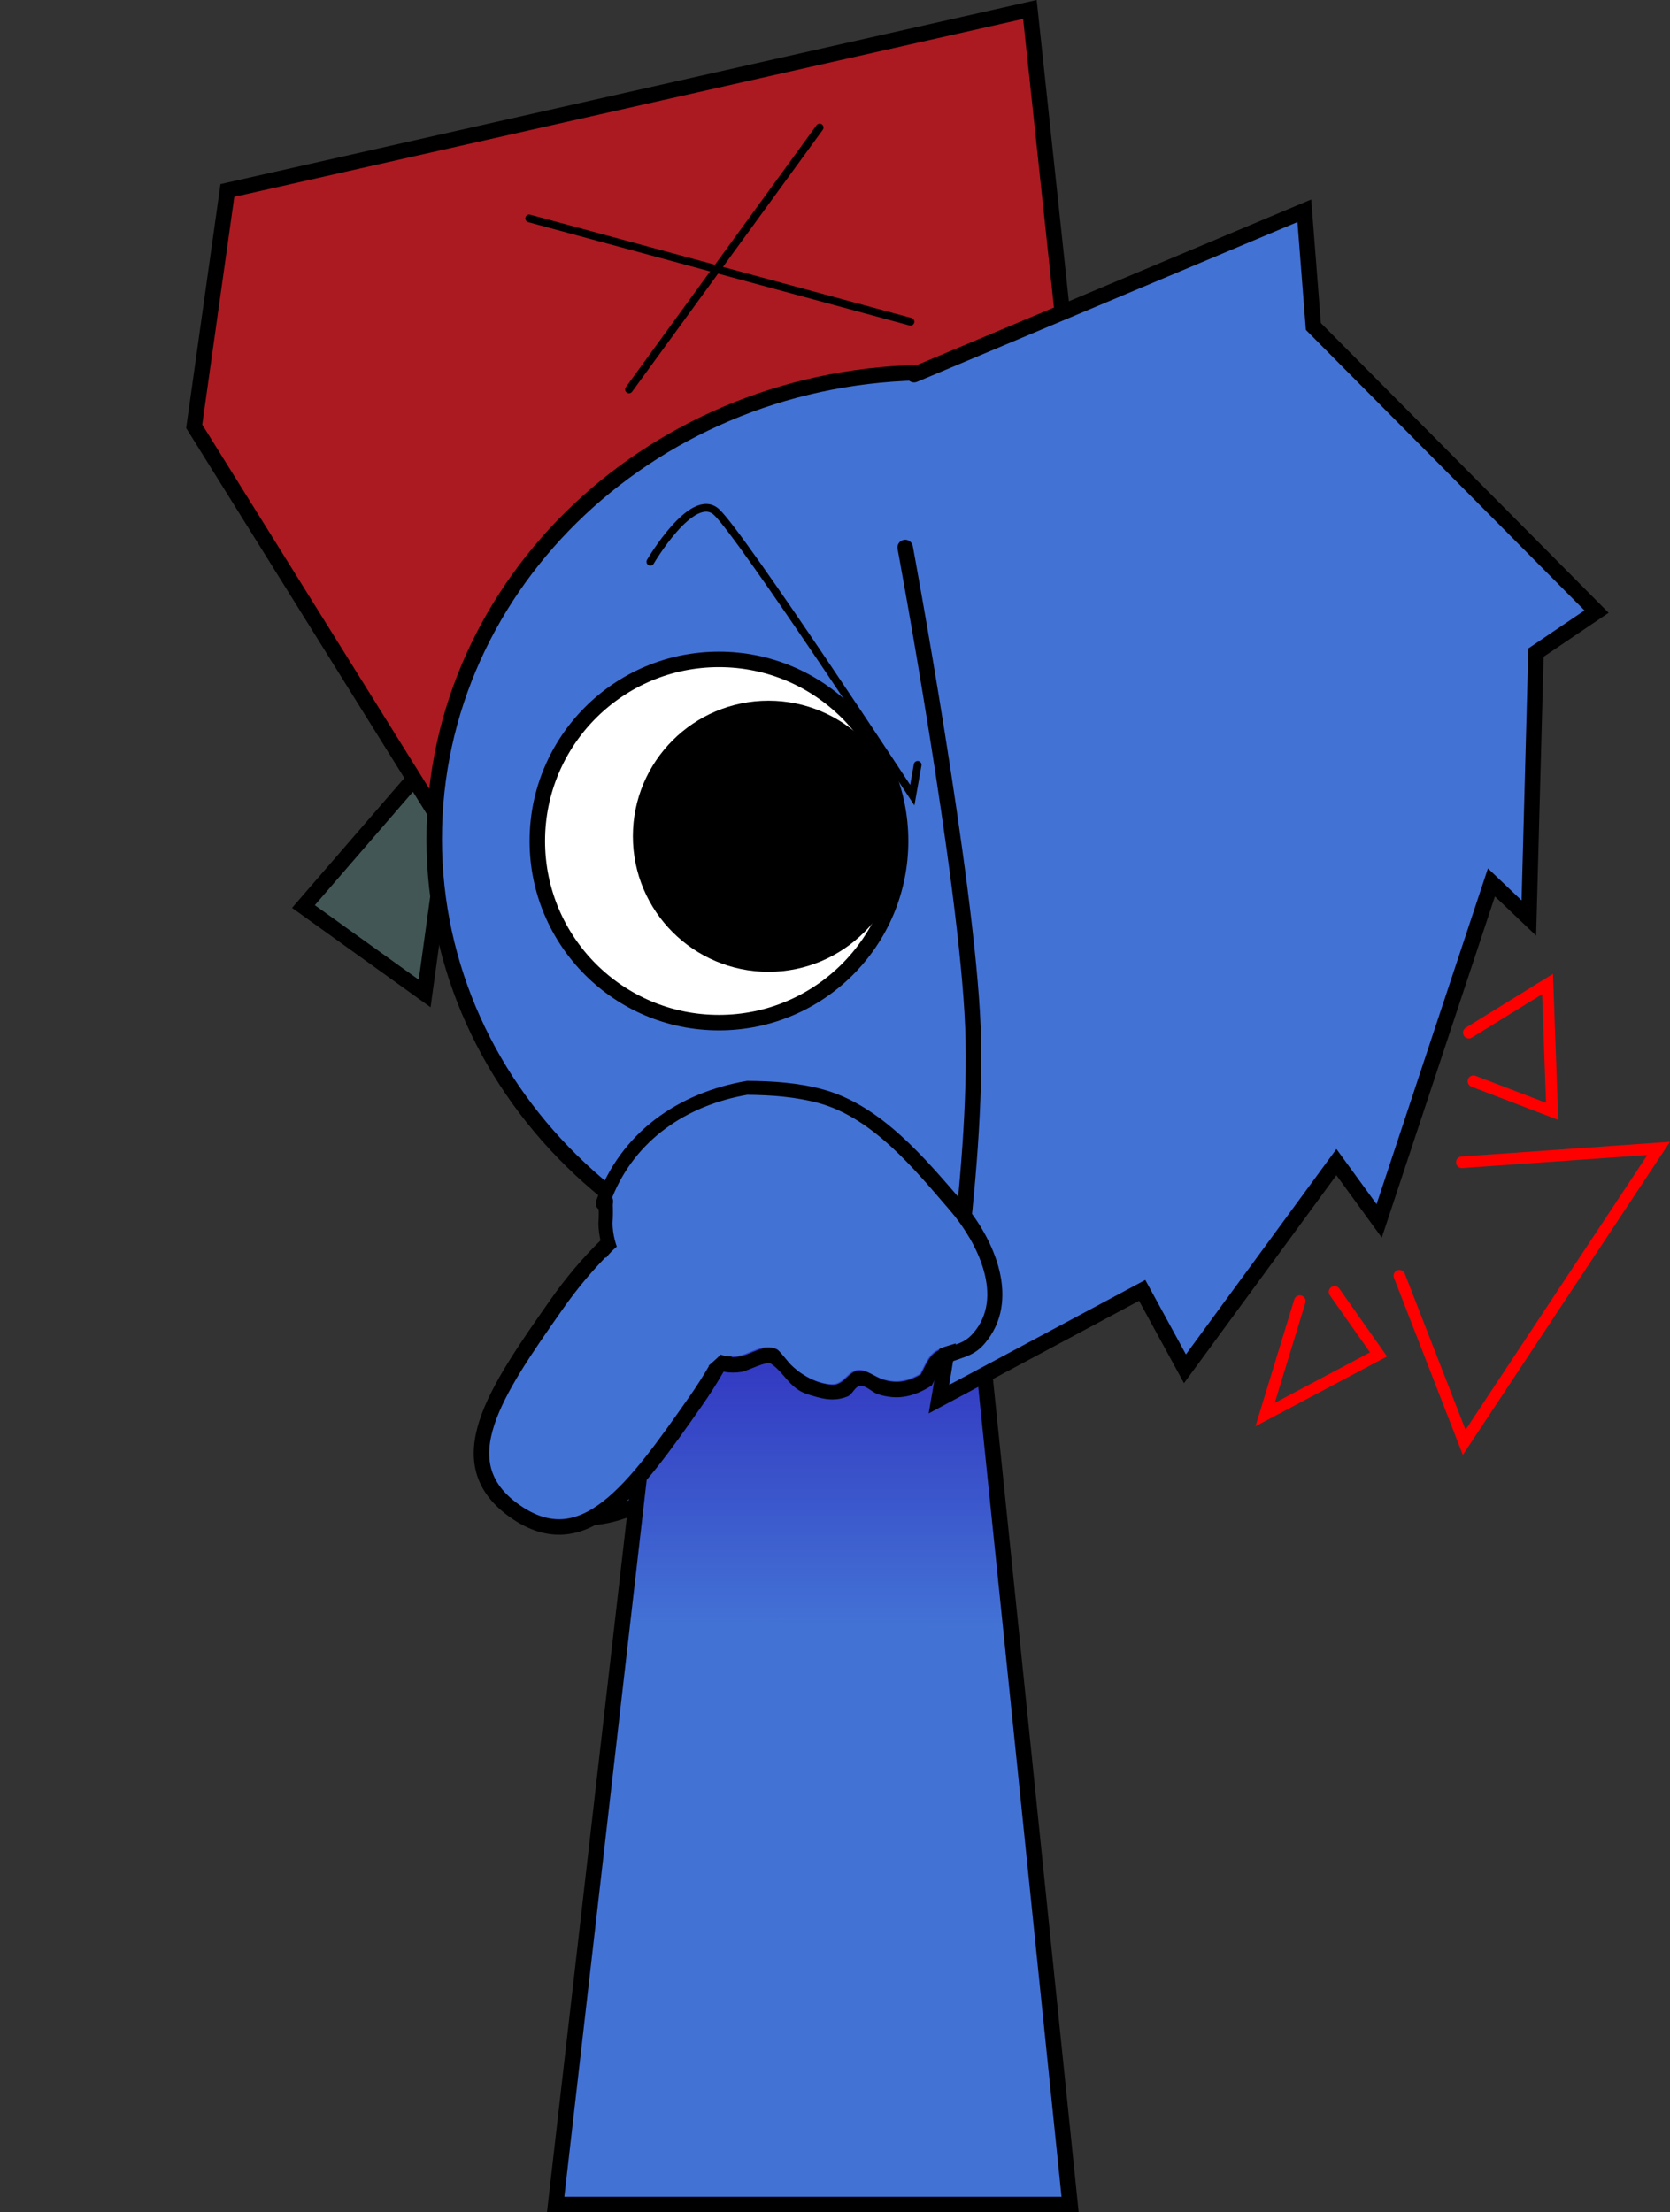 <svg version="1.1" xmlns="http://www.w3.org/2000/svg" xmlns:xlink="http://www.w3.org/1999/xlink" width="215.876" height="286.021" viewBox="0,0,215.876,286.021"><rect x="0" y="0" width="215.876" height="286.021" fill="#333333" stroke="none"/><defs><linearGradient x1="320.087" y1="187.072" x2="320.087" y2="244.232" gradientUnits="userSpaceOnUse" id="color-1"><stop offset="0" stop-color="#2713b5"/><stop offset="1" stop-color="#2713b5" stop-opacity="0"/></linearGradient></defs><g transform="translate(-214.524,-34.051)"><g stroke-miterlimit="10"><path d="M298.835,227.485c-6.588,4.421 -14.915,3.554 -18.599,-1.936c-3.684,-5.49 -1.33,-13.524 5.258,-17.945c6.588,-4.421 14.915,-3.554 18.599,1.936c3.684,5.49 1.33,13.524 -5.258,17.945z" fill="#4372d5" stroke="#000000" stroke-width="2" stroke-linecap="butt"/><g stroke="#000000" stroke-linecap="butt"><path d="M286.352,319.072l15.143,-131.842l37.783,-0.158l13.574,132z" fill="#4372d5" stroke-width="0"/><path d="M295.019,243.611l6.476,-56.381l37.783,-0.158l5.878,57.16z" fill="url(#color-1)" stroke-width="0"/><path d="M286.352,319.072l15.143,-131.842l37.783,-0.158l13.574,132z" fill="none" stroke-width="2"/></g><path d="M214.524,306.613v-267.725h213.182v267.725z" fill="none" stroke="none" stroke-width="0" stroke-linecap="butt"/><path d="" fill="none" stroke="#000000" stroke-width="2" stroke-linecap="round"/><g stroke="#000000"><path d="M269.419,162.501l-15.669,-11.243l20.477,-23.682z" fill="#435656" stroke-width="2" stroke-linecap="round"/><path d="M272.796,142.382l-33.169,-53.209l4.292,-30.496l103.738,-23.404l8.753,82.001z" fill="#ab1a21" stroke-width="2" stroke-linecap="round"/><path d="M270.653,142.512c0,-33.302 28.76,-60.298 64.237,-60.298c35.477,0 64.237,26.996 64.237,60.298c0,33.302 -28.76,60.298 -64.237,60.298c-35.477,0 -64.237,-26.996 -64.237,-60.298z" fill="#4372d5" stroke-width="2" stroke-linecap="butt"/><path d="M283.98,142.787c0,-12.968 10.513,-23.481 23.481,-23.481c12.968,0 23.481,10.513 23.481,23.481c0,12.968 -10.513,23.481 -23.481,23.481c-12.968,0 -23.481,-10.513 -23.481,-23.481z" fill="#ffffff" stroke-width="2" stroke-linecap="butt"/><path d="M298.835,142.171c0,-8.3 6.728,-15.028 15.028,-15.028c8.3,0 15.028,6.728 15.028,15.028c0,8.3 -6.728,15.028 -15.028,15.028c-8.3,0 -15.028,-6.728 -15.028,-15.028z" fill="#000000" stroke-width="5" stroke-linecap="butt"/><path d="M332.685,82.493l50.445,-21.191l1.168,14.957l36.608,36.869l-7.832,5.298l-0.921,34.321l-4.837,-4.607l-14.511,43.765l-5.528,-7.601l-19.579,26.72l-5.528,-10.135l-26.259,14.051c0,0 5.131,-29.151 4.376,-48.141c-0.755,-18.99 -8.753,-61.962 -8.753,-61.962" fill="#4372d5" stroke-width="2" stroke-linecap="round"/><path d="M298.594,106.679c0,0 5.409,-9.225 8.523,-6.45c3.114,2.775 25.338,36.624 25.338,36.624l0.691,-3.916" fill="none" stroke-width="1" stroke-linecap="round"/><path d="M333.836,196.282c0,0 -16.864,-2.022 -22.145,-3.822c-4.81,-1.64 -8.26,-6.543 -8.26,-6.543" fill="none" stroke-width="1.5" stroke-linecap="round"/><path d="M282.931,62.289l49.293,13.36" fill="none" stroke-width="1" stroke-linecap="round"/><path d="M320.476,50.542l-24.646,33.86" fill="none" stroke-width="1" stroke-linecap="round"/></g><g stroke-linecap="butt"><path d="M304.414,215.269c-7.927,11.301 -14.408,20.423 -23.319,14.173c-8.911,-6.25 -2.541,-15.45 5.386,-26.751c7.927,-11.301 18.367,-17.646 23.319,-14.173c4.952,3.473 2.541,15.45 -5.386,26.751z" fill="#4372d5" stroke="#000000" stroke-width="2"/><g stroke="none" stroke-width="0.5"><path d="M291.922,190.408c-0.578,-0.403 -0.32,-1.131 -0.32,-1.131c3.124,-8.769 10.506,-13.934 19.482,-15.478c3.312,0.019 6.737,0.241 9.945,1.14c7.439,2.086 13.082,8.887 17.903,14.48c4.122,4.798 7.673,12.779 2.833,18.395c-1.589,1.843 -3.396,1.747 -5.208,2.746c-0.527,0.29 -1.337,2.221 -1.59,2.625c-2.239,1.418 -4.312,1.956 -6.918,1.139c-0.803,-0.252 -1.434,-1.082 -2.275,-1.092c-0.727,-0.008 -1.019,1.107 -1.696,1.373c-1.864,0.733 -3.359,0.276 -5.172,-0.292c-2.339,-0.733 -2.976,-2.815 -4.784,-3.992c-0.478,-0.311 -3.034,0.982 -3.702,1.099c-3.307,0.533 -5.025,-1.231 -7.453,-3.066c-4.926,-3.724 -10.916,-9.56 -11.088,-16.094c0.046,-0.616 0.059,-1.235 0.045,-1.853zM293.835,189.019c0.133,0.277 0.112,0.562 0.112,0.562l-0.037,0.417c0.027,0.773 0.023,1.548 -0.034,2.319c0.02,5.735 6.036,11.209 10.278,14.428c1.895,1.438 3.315,3.196 5.924,2.704c1.688,-0.286 3.177,-1.7 4.943,-0.915c0.362,0.161 1.442,1.628 1.848,2.032c1.35,1.343 3.267,2.411 5.214,2.532c1.548,0.096 2.135,-1.755 3.435,-1.85c1.112,-0.081 2.072,0.825 3.133,1.168c1.815,0.586 3.277,0.274 4.896,-0.64c0.534,-0.963 1.019,-2.35 2.01,-2.949c1.699,-1.028 3.193,-0.629 4.728,-2.358c4.171,-4.702 0.51,-11.842 -2.867,-15.745c-4.519,-5.243 -9.893,-11.92 -16.9,-13.852c-2.995,-0.826 -6.181,-1.052 -9.271,-1.081c-7.854,1.363 -14.416,5.788 -17.411,13.227z" fill="#000000"/><path d="M311.109,175.603c3.09,0.029 6.299,0.253 9.294,1.079c7.007,1.933 12.421,8.646 16.94,13.889c3.377,3.903 7.035,11.077 2.863,15.779c-1.534,1.729 -3.033,1.338 -4.732,2.366c-0.991,0.599 -1.481,1.992 -2.015,2.955c-1.619,0.914 -3.089,1.232 -4.903,0.646c-1.061,-0.343 -2.026,-1.246 -3.138,-1.165c-1.3,0.095 -1.897,1.95 -3.445,1.854c-1.947,-0.121 -3.879,-1.188 -5.229,-2.53c-0.406,-0.404 -1.494,-1.872 -1.856,-2.033c-1.765,-0.786 -3.269,0.623 -4.957,0.909c-2.609,0.491 -4.044,-1.278 -5.939,-2.716c-4.242,-3.219 -10.269,-8.733 -10.288,-14.467c0.057,-0.771 0.062,-1.551 0.035,-2.324l0.037,-0.418c0,0 0.021,-0.287 -0.112,-0.563c2.996,-7.439 9.591,-11.898 17.444,-13.261z" fill="#4372d5"/></g><path d="M295.641,196.89c-0.047,0.011 -0.089,0.025 -0.126,0.045zM294.82,195.072l0.045,-0.029c4.577,-1.247 8.298,4.936 10.91,7.966c0.95,1.102 2.536,2.438 2.726,4.012c0.193,1.592 -1.188,2.502 -2.264,3.505c-2.763,2.325 -5.32,2.046 -8.23,0.232c-5.203,-3.246 -9.514,-10.537 -3.877,-15.423c0,0 0.302,-0.26 0.689,-0.262z" fill="#4372d5" stroke="none" stroke-width="0.5"/></g><path d="M403.496,184.325l25.439,-1.796l-25.139,38.008l-8.38,-21.548" fill="none" stroke="#ff0000" stroke-width="1.5" stroke-linecap="round"/><path d="M404.394,167.565l10.175,-6.285l0.599,16.46l-10.175,-3.891" fill="none" stroke="#ff0000" stroke-width="1.5" stroke-linecap="round"/><path d="M382.547,202.281l-4.489,14.665l14.665,-7.781l-5.686,-8.08" fill="none" stroke="#ff0000" stroke-width="1.5" stroke-linecap="round"/></g></g></svg>